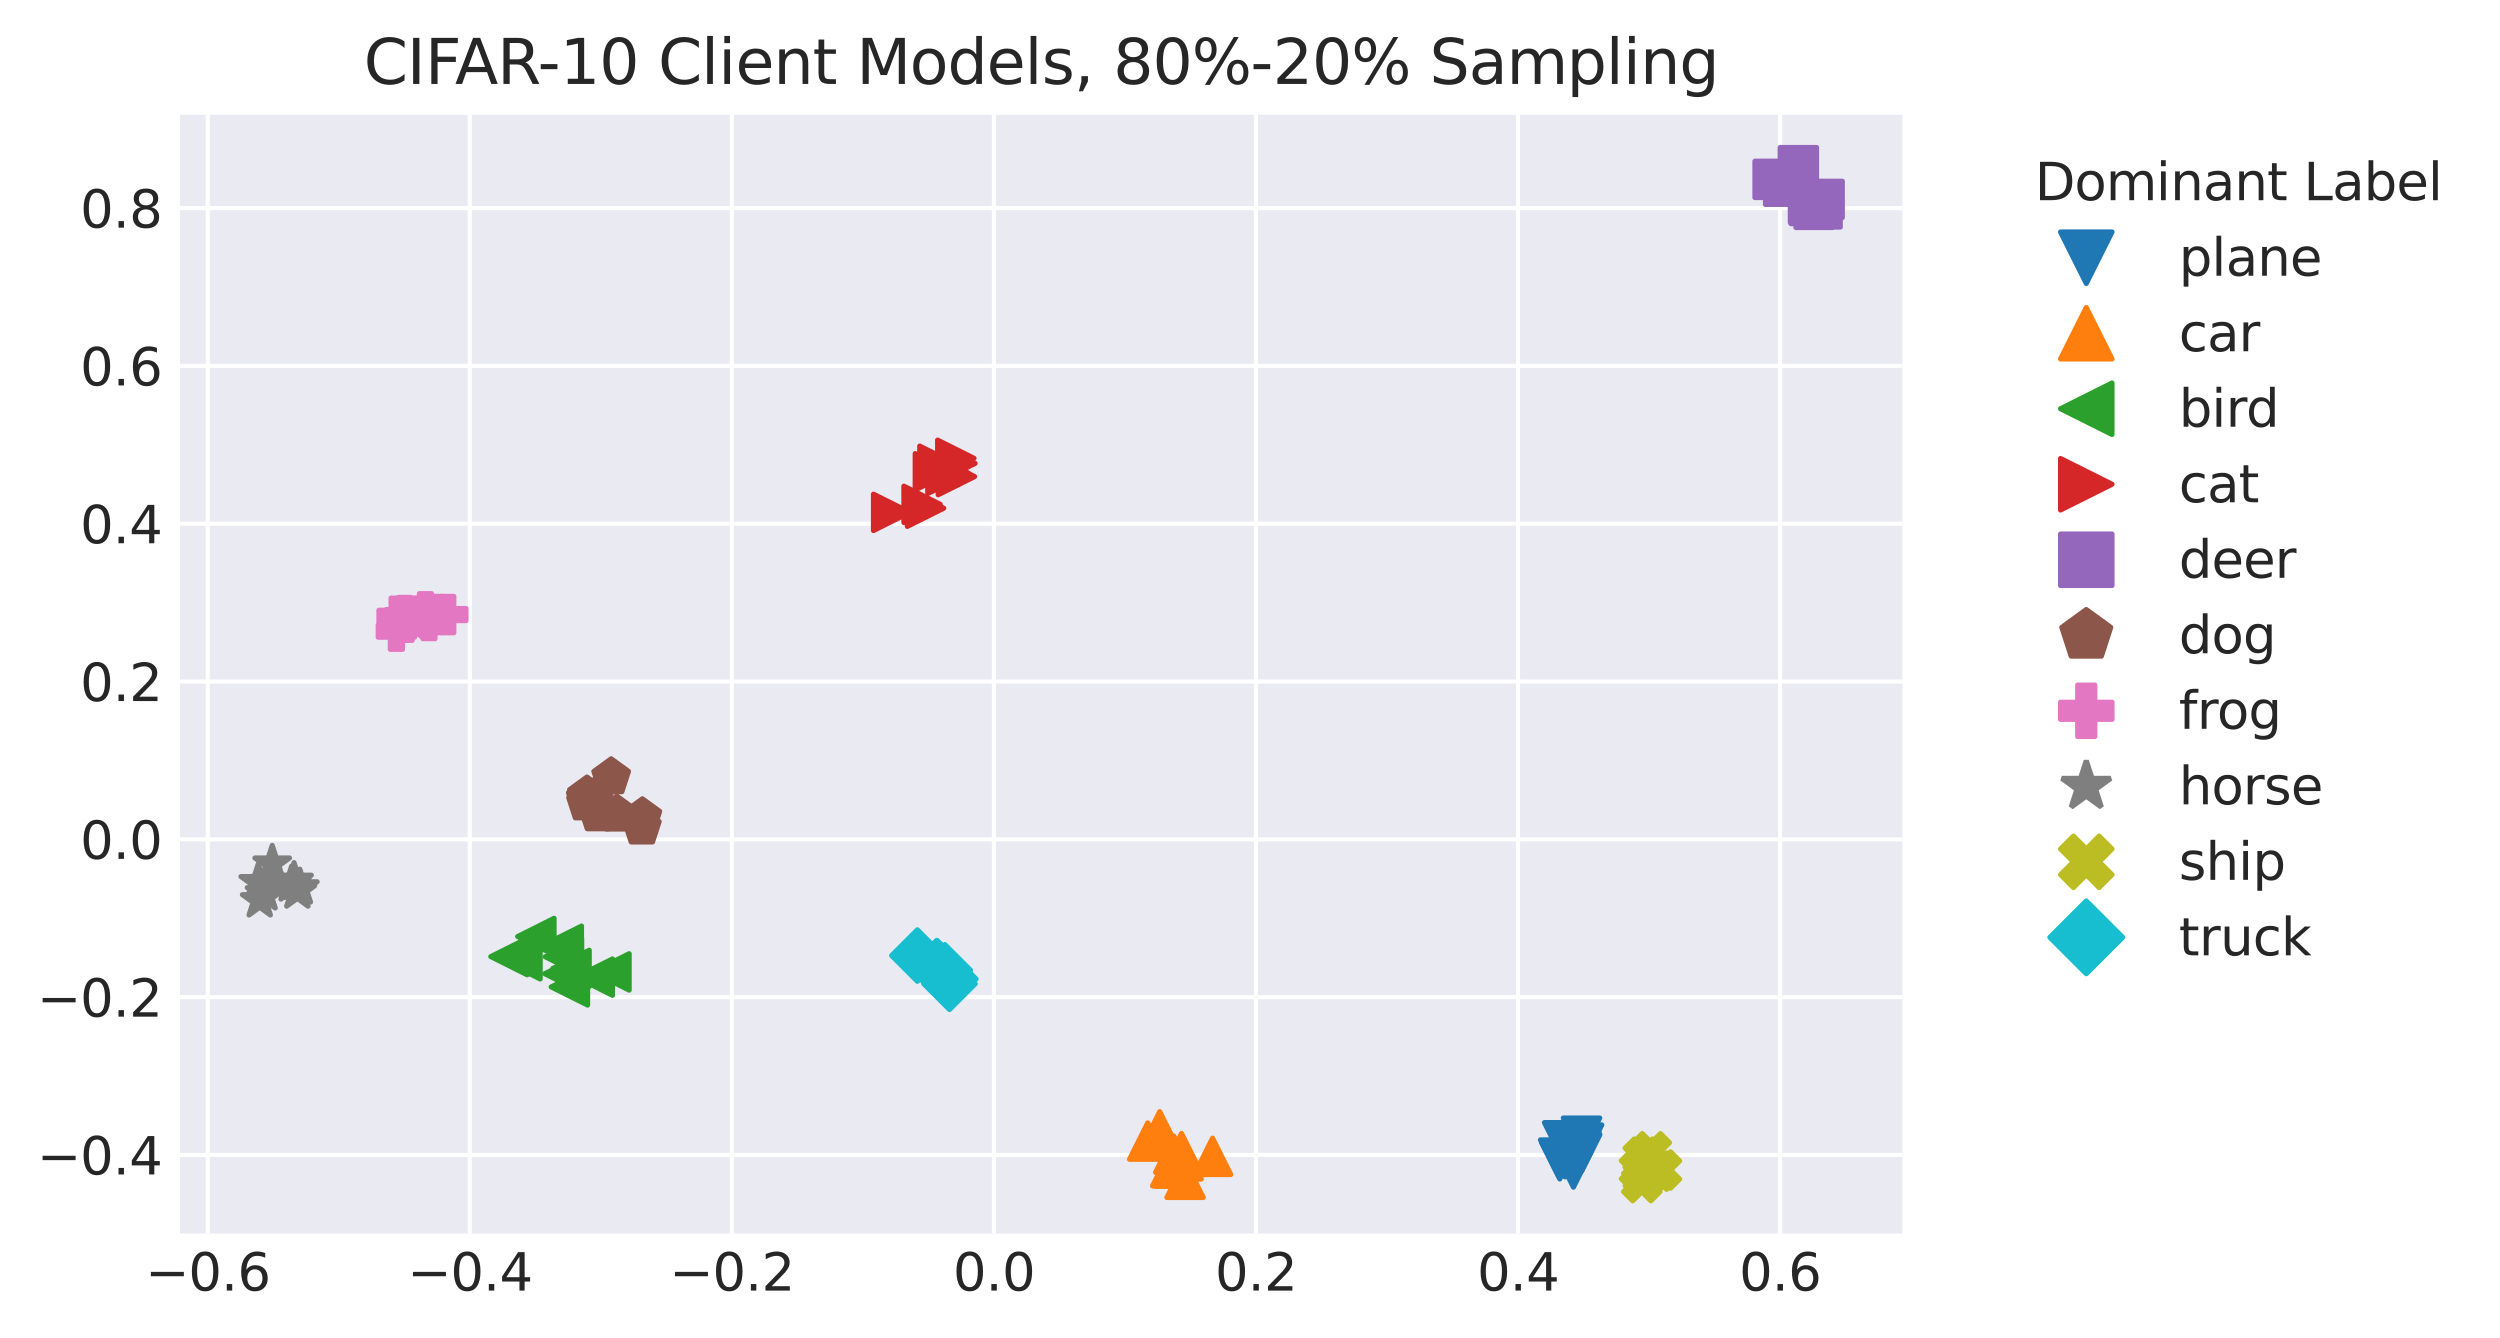 <?xml version="1.0" encoding="utf-8" standalone="no"?>
<!DOCTYPE svg PUBLIC "-//W3C//DTD SVG 1.1//EN"
  "http://www.w3.org/Graphics/SVG/1.1/DTD/svg11.dtd">
<svg height="260.136pt" version="1.1" viewBox="0 0 485.942 260.136" width="485.942pt" xmlns="http://www.w3.org/2000/svg" xmlns:xlink="http://www.w3.org/1999/xlink">
 <defs>
  <style type="text/css">*{stroke-linecap:butt;stroke-linejoin:round;}</style>
 </defs>
 <g id="figure_1">
  <g id="patch_1">
   <path d="M 0 260.136 
L 485.942 260.136 
L 485.942 0 
L 0 0 
z
" style="fill:#ffffff;"/>
  </g>
  <g id="axes_1">
   <g id="patch_2">
    <path d="M 34.983 239.758 
L 369.783 239.758 
L 369.783 22.318 
L 34.983 22.318 
z
" style="fill:#eaeaf2;"/>
   </g>
   <g id="matplotlib.axis_1">
    <g id="xtick_1">
     <g id="line2d_1">
      <path clip-path="url(#p8f254394da)" d="M 40.385 239.758 
L 40.385 22.318 
" style="fill:none;stroke:#ffffff;stroke-linecap:round;stroke-width:0.8;"/>
     </g>
     <g id="line2d_2"/>
     <g id="text_1">
      <!-- −0.6 -->
      <g style="fill:#262626;" transform="translate(28.243 250.857)scale(0.1 -0.1)">
       <defs>
        <path d="M 678 2272 
L 4684 2272 
L 4684 1741 
L 678 1741 
L 678 2272 
z
" id="DejaVuSans-2212" transform="scale(0.016)"/>
        <path d="M 2034 4250 
Q 1547 4250 1301 3770 
Q 1056 3291 1056 2328 
Q 1056 1369 1301 889 
Q 1547 409 2034 409 
Q 2525 409 2770 889 
Q 3016 1369 3016 2328 
Q 3016 3291 2770 3770 
Q 2525 4250 2034 4250 
z
M 2034 4750 
Q 2819 4750 3233 4129 
Q 3647 3509 3647 2328 
Q 3647 1150 3233 529 
Q 2819 -91 2034 -91 
Q 1250 -91 836 529 
Q 422 1150 422 2328 
Q 422 3509 836 4129 
Q 1250 4750 2034 4750 
z
" id="DejaVuSans-30" transform="scale(0.016)"/>
        <path d="M 684 794 
L 1344 794 
L 1344 0 
L 684 0 
L 684 794 
z
" id="DejaVuSans-2e" transform="scale(0.016)"/>
        <path d="M 2113 2584 
Q 1688 2584 1439 2293 
Q 1191 2003 1191 1497 
Q 1191 994 1439 701 
Q 1688 409 2113 409 
Q 2538 409 2786 701 
Q 3034 994 3034 1497 
Q 3034 2003 2786 2293 
Q 2538 2584 2113 2584 
z
M 3366 4563 
L 3366 3988 
Q 3128 4100 2886 4159 
Q 2644 4219 2406 4219 
Q 1781 4219 1451 3797 
Q 1122 3375 1075 2522 
Q 1259 2794 1537 2939 
Q 1816 3084 2150 3084 
Q 2853 3084 3261 2657 
Q 3669 2231 3669 1497 
Q 3669 778 3244 343 
Q 2819 -91 2113 -91 
Q 1303 -91 875 529 
Q 447 1150 447 2328 
Q 447 3434 972 4092 
Q 1497 4750 2381 4750 
Q 2619 4750 2861 4703 
Q 3103 4656 3366 4563 
z
" id="DejaVuSans-36" transform="scale(0.016)"/>
       </defs>
       <use xlink:href="#DejaVuSans-2212"/>
       <use x="83.789" xlink:href="#DejaVuSans-30"/>
       <use x="147.412" xlink:href="#DejaVuSans-2e"/>
       <use x="179.199" xlink:href="#DejaVuSans-36"/>
      </g>
     </g>
    </g>
    <g id="xtick_2">
     <g id="line2d_3">
      <path clip-path="url(#p8f254394da)" d="M 91.321 239.758 
L 91.321 22.318 
" style="fill:none;stroke:#ffffff;stroke-linecap:round;stroke-width:0.8;"/>
     </g>
     <g id="line2d_4"/>
     <g id="text_2">
      <!-- −0.4 -->
      <g style="fill:#262626;" transform="translate(79.18 250.857)scale(0.1 -0.1)">
       <defs>
        <path d="M 2419 4116 
L 825 1625 
L 2419 1625 
L 2419 4116 
z
M 2253 4666 
L 3047 4666 
L 3047 1625 
L 3713 1625 
L 3713 1100 
L 3047 1100 
L 3047 0 
L 2419 0 
L 2419 1100 
L 313 1100 
L 313 1709 
L 2253 4666 
z
" id="DejaVuSans-34" transform="scale(0.016)"/>
       </defs>
       <use xlink:href="#DejaVuSans-2212"/>
       <use x="83.789" xlink:href="#DejaVuSans-30"/>
       <use x="147.412" xlink:href="#DejaVuSans-2e"/>
       <use x="179.199" xlink:href="#DejaVuSans-34"/>
      </g>
     </g>
    </g>
    <g id="xtick_3">
     <g id="line2d_5">
      <path clip-path="url(#p8f254394da)" d="M 142.257 239.758 
L 142.257 22.318 
" style="fill:none;stroke:#ffffff;stroke-linecap:round;stroke-width:0.8;"/>
     </g>
     <g id="line2d_6"/>
     <g id="text_3">
      <!-- −0.2 -->
      <g style="fill:#262626;" transform="translate(130.116 250.857)scale(0.1 -0.1)">
       <defs>
        <path d="M 1228 531 
L 3431 531 
L 3431 0 
L 469 0 
L 469 531 
Q 828 903 1448 1529 
Q 2069 2156 2228 2338 
Q 2531 2678 2651 2914 
Q 2772 3150 2772 3378 
Q 2772 3750 2511 3984 
Q 2250 4219 1831 4219 
Q 1534 4219 1204 4116 
Q 875 4013 500 3803 
L 500 4441 
Q 881 4594 1212 4672 
Q 1544 4750 1819 4750 
Q 2544 4750 2975 4387 
Q 3406 4025 3406 3419 
Q 3406 3131 3298 2873 
Q 3191 2616 2906 2266 
Q 2828 2175 2409 1742 
Q 1991 1309 1228 531 
z
" id="DejaVuSans-32" transform="scale(0.016)"/>
       </defs>
       <use xlink:href="#DejaVuSans-2212"/>
       <use x="83.789" xlink:href="#DejaVuSans-30"/>
       <use x="147.412" xlink:href="#DejaVuSans-2e"/>
       <use x="179.199" xlink:href="#DejaVuSans-32"/>
      </g>
     </g>
    </g>
    <g id="xtick_4">
     <g id="line2d_7">
      <path clip-path="url(#p8f254394da)" d="M 193.194 239.758 
L 193.194 22.318 
" style="fill:none;stroke:#ffffff;stroke-linecap:round;stroke-width:0.8;"/>
     </g>
     <g id="line2d_8"/>
     <g id="text_4">
      <!-- 0.0 -->
      <g style="fill:#262626;" transform="translate(185.242 250.857)scale(0.1 -0.1)">
       <use xlink:href="#DejaVuSans-30"/>
       <use x="63.623" xlink:href="#DejaVuSans-2e"/>
       <use x="95.41" xlink:href="#DejaVuSans-30"/>
      </g>
     </g>
    </g>
    <g id="xtick_5">
     <g id="line2d_9">
      <path clip-path="url(#p8f254394da)" d="M 244.13 239.758 
L 244.13 22.318 
" style="fill:none;stroke:#ffffff;stroke-linecap:round;stroke-width:0.8;"/>
     </g>
     <g id="line2d_10"/>
     <g id="text_5">
      <!-- 0.2 -->
      <g style="fill:#262626;" transform="translate(236.178 250.857)scale(0.1 -0.1)">
       <use xlink:href="#DejaVuSans-30"/>
       <use x="63.623" xlink:href="#DejaVuSans-2e"/>
       <use x="95.41" xlink:href="#DejaVuSans-32"/>
      </g>
     </g>
    </g>
    <g id="xtick_6">
     <g id="line2d_11">
      <path clip-path="url(#p8f254394da)" d="M 295.066 239.758 
L 295.066 22.318 
" style="fill:none;stroke:#ffffff;stroke-linecap:round;stroke-width:0.8;"/>
     </g>
     <g id="line2d_12"/>
     <g id="text_6">
      <!-- 0.4 -->
      <g style="fill:#262626;" transform="translate(287.115 250.857)scale(0.1 -0.1)">
       <use xlink:href="#DejaVuSans-30"/>
       <use x="63.623" xlink:href="#DejaVuSans-2e"/>
       <use x="95.41" xlink:href="#DejaVuSans-34"/>
      </g>
     </g>
    </g>
    <g id="xtick_7">
     <g id="line2d_13">
      <path clip-path="url(#p8f254394da)" d="M 346.003 239.758 
L 346.003 22.318 
" style="fill:none;stroke:#ffffff;stroke-linecap:round;stroke-width:0.8;"/>
     </g>
     <g id="line2d_14"/>
     <g id="text_7">
      <!-- 0.6 -->
      <g style="fill:#262626;" transform="translate(338.051 250.857)scale(0.1 -0.1)">
       <use xlink:href="#DejaVuSans-30"/>
       <use x="63.623" xlink:href="#DejaVuSans-2e"/>
       <use x="95.41" xlink:href="#DejaVuSans-36"/>
      </g>
     </g>
    </g>
   </g>
   <g id="matplotlib.axis_2">
    <g id="ytick_1">
     <g id="line2d_15">
      <path clip-path="url(#p8f254394da)" d="M 34.983 224.49 
L 369.783 224.49 
" style="fill:none;stroke:#ffffff;stroke-linecap:round;stroke-width:0.8;"/>
     </g>
     <g id="line2d_16"/>
     <g id="text_8">
      <!-- −0.4 -->
      <g style="fill:#262626;" transform="translate(7.2 228.29)scale(0.1 -0.1)">
       <use xlink:href="#DejaVuSans-2212"/>
       <use x="83.789" xlink:href="#DejaVuSans-30"/>
       <use x="147.412" xlink:href="#DejaVuSans-2e"/>
       <use x="179.199" xlink:href="#DejaVuSans-34"/>
      </g>
     </g>
    </g>
    <g id="ytick_2">
     <g id="line2d_17">
      <path clip-path="url(#p8f254394da)" d="M 34.983 193.817 
L 369.783 193.817 
" style="fill:none;stroke:#ffffff;stroke-linecap:round;stroke-width:0.8;"/>
     </g>
     <g id="line2d_18"/>
     <g id="text_9">
      <!-- −0.2 -->
      <g style="fill:#262626;" transform="translate(7.2 197.616)scale(0.1 -0.1)">
       <use xlink:href="#DejaVuSans-2212"/>
       <use x="83.789" xlink:href="#DejaVuSans-30"/>
       <use x="147.412" xlink:href="#DejaVuSans-2e"/>
       <use x="179.199" xlink:href="#DejaVuSans-32"/>
      </g>
     </g>
    </g>
    <g id="ytick_3">
     <g id="line2d_19">
      <path clip-path="url(#p8f254394da)" d="M 34.983 163.144 
L 369.783 163.144 
" style="fill:none;stroke:#ffffff;stroke-linecap:round;stroke-width:0.8;"/>
     </g>
     <g id="line2d_20"/>
     <g id="text_10">
      <!-- 0.0 -->
      <g style="fill:#262626;" transform="translate(15.58 166.943)scale(0.1 -0.1)">
       <use xlink:href="#DejaVuSans-30"/>
       <use x="63.623" xlink:href="#DejaVuSans-2e"/>
       <use x="95.41" xlink:href="#DejaVuSans-30"/>
      </g>
     </g>
    </g>
    <g id="ytick_4">
     <g id="line2d_21">
      <path clip-path="url(#p8f254394da)" d="M 34.983 132.47 
L 369.783 132.47 
" style="fill:none;stroke:#ffffff;stroke-linecap:round;stroke-width:0.8;"/>
     </g>
     <g id="line2d_22"/>
     <g id="text_11">
      <!-- 0.2 -->
      <g style="fill:#262626;" transform="translate(15.58 136.27)scale(0.1 -0.1)">
       <use xlink:href="#DejaVuSans-30"/>
       <use x="63.623" xlink:href="#DejaVuSans-2e"/>
       <use x="95.41" xlink:href="#DejaVuSans-32"/>
      </g>
     </g>
    </g>
    <g id="ytick_5">
     <g id="line2d_23">
      <path clip-path="url(#p8f254394da)" d="M 34.983 101.797 
L 369.783 101.797 
" style="fill:none;stroke:#ffffff;stroke-linecap:round;stroke-width:0.8;"/>
     </g>
     <g id="line2d_24"/>
     <g id="text_12">
      <!-- 0.4 -->
      <g style="fill:#262626;" transform="translate(15.58 105.596)scale(0.1 -0.1)">
       <use xlink:href="#DejaVuSans-30"/>
       <use x="63.623" xlink:href="#DejaVuSans-2e"/>
       <use x="95.41" xlink:href="#DejaVuSans-34"/>
      </g>
     </g>
    </g>
    <g id="ytick_6">
     <g id="line2d_25">
      <path clip-path="url(#p8f254394da)" d="M 34.983 71.124 
L 369.783 71.124 
" style="fill:none;stroke:#ffffff;stroke-linecap:round;stroke-width:0.8;"/>
     </g>
     <g id="line2d_26"/>
     <g id="text_13">
      <!-- 0.6 -->
      <g style="fill:#262626;" transform="translate(15.58 74.923)scale(0.1 -0.1)">
       <use xlink:href="#DejaVuSans-30"/>
       <use x="63.623" xlink:href="#DejaVuSans-2e"/>
       <use x="95.41" xlink:href="#DejaVuSans-36"/>
      </g>
     </g>
    </g>
    <g id="ytick_7">
     <g id="line2d_27">
      <path clip-path="url(#p8f254394da)" d="M 34.983 40.45 
L 369.783 40.45 
" style="fill:none;stroke:#ffffff;stroke-linecap:round;stroke-width:0.8;"/>
     </g>
     <g id="line2d_28"/>
     <g id="text_14">
      <!-- 0.8 -->
      <g style="fill:#262626;" transform="translate(15.58 44.249)scale(0.1 -0.1)">
       <defs>
        <path d="M 2034 2216 
Q 1584 2216 1326 1975 
Q 1069 1734 1069 1313 
Q 1069 891 1326 650 
Q 1584 409 2034 409 
Q 2484 409 2743 651 
Q 3003 894 3003 1313 
Q 3003 1734 2745 1975 
Q 2488 2216 2034 2216 
z
M 1403 2484 
Q 997 2584 770 2862 
Q 544 3141 544 3541 
Q 544 4100 942 4425 
Q 1341 4750 2034 4750 
Q 2731 4750 3128 4425 
Q 3525 4100 3525 3541 
Q 3525 3141 3298 2862 
Q 3072 2584 2669 2484 
Q 3125 2378 3379 2068 
Q 3634 1759 3634 1313 
Q 3634 634 3220 271 
Q 2806 -91 2034 -91 
Q 1263 -91 848 271 
Q 434 634 434 1313 
Q 434 1759 690 2068 
Q 947 2378 1403 2484 
z
M 1172 3481 
Q 1172 3119 1398 2916 
Q 1625 2713 2034 2713 
Q 2441 2713 2670 2916 
Q 2900 3119 2900 3481 
Q 2900 3844 2670 4047 
Q 2441 4250 2034 4250 
Q 1625 4250 1398 4047 
Q 1172 3844 1172 3481 
z
" id="DejaVuSans-38" transform="scale(0.016)"/>
       </defs>
       <use xlink:href="#DejaVuSans-30"/>
       <use x="63.623" xlink:href="#DejaVuSans-2e"/>
       <use x="95.41" xlink:href="#DejaVuSans-38"/>
      </g>
     </g>
    </g>
   </g>
   <g id="PathCollection_1">
    <defs>
     <path d="M -0 3.536 
L 3.536 -3.536 
L -3.536 -3.536 
z
" id="m0bb3d932c0" style="stroke:#1f77b4;"/>
    </defs>
    <g clip-path="url(#p8f254394da)">
     <use style="fill:#1f77b4;stroke:#1f77b4;" x="303.182" xlink:href="#m0bb3d932c0" y="225.626"/>
    </g>
   </g>
   <g id="PathCollection_2">
    <defs>
     <path d="M 0 -3.536 
L -3.536 3.536 
L 3.536 3.536 
z
" id="m036f32ac5f" style="stroke:#ff7f0e;"/>
    </defs>
    <g clip-path="url(#p8f254394da)">
     <use style="fill:#ff7f0e;stroke:#ff7f0e;" x="223.087" xlink:href="#m036f32ac5f" y="221.803"/>
    </g>
   </g>
   <g id="PathCollection_3">
    <defs>
     <path d="M -3.536 -0 
L 3.536 3.536 
L 3.536 -3.536 
z
" id="me7844e3745" style="stroke:#2ca02c;"/>
    </defs>
    <g clip-path="url(#p8f254394da)">
     <use style="fill:#2ca02c;stroke:#2ca02c;" x="110.679" xlink:href="#me7844e3745" y="191.831"/>
    </g>
   </g>
   <g id="PathCollection_4">
    <defs>
     <path d="M 3.536 0 
L -3.536 -3.536 
L -3.536 3.536 
z
" id="m12a437a77a" style="stroke:#d62728;"/>
    </defs>
    <g clip-path="url(#p8f254394da)">
     <use style="fill:#d62728;stroke:#d62728;" x="183.873" xlink:href="#m12a437a77a" y="92.395"/>
    </g>
   </g>
   <g id="PathCollection_5">
    <defs>
     <path d="M -3.536 3.536 
L 3.536 3.536 
L 3.536 -3.536 
L -3.536 -3.536 
z
" id="m56c8f11cc0" style="stroke:#9467bd;"/>
    </defs>
    <g clip-path="url(#p8f254394da)">
     <use style="fill:#9467bd;stroke:#9467bd;" x="351.66" xlink:href="#m56c8f11cc0" y="39.944"/>
    </g>
   </g>
   <g id="PathCollection_6">
    <defs>
     <path d="M 0 -3.536 
L -3.362 -1.093 
L -2.078 2.86 
L 2.078 2.86 
L 3.362 -1.093 
z
" id="ma1809537ce" style="stroke:#8c564b;"/>
    </defs>
    <g clip-path="url(#p8f254394da)">
     <use style="fill:#8c564b;stroke:#8c564b;" x="114.083" xlink:href="#ma1809537ce" y="154.574"/>
    </g>
   </g>
   <g id="PathCollection_7">
    <defs>
     <path d="M -1.179 3.536 
L 1.179 3.536 
L 1.179 1.179 
L 3.536 1.179 
L 3.536 -1.179 
L 1.179 -1.179 
L 1.179 -3.536 
L -1.179 -3.536 
L -1.179 -1.179 
L -3.536 -1.179 
L -3.536 1.179 
L -1.179 1.179 
z
" id="mf763a61ab4" style="stroke:#e377c2;"/>
    </defs>
    <g clip-path="url(#p8f254394da)">
     <use style="fill:#e377c2;stroke:#e377c2;" x="77.05" xlink:href="#mf763a61ab4" y="122.678"/>
    </g>
   </g>
   <g id="PathCollection_8">
    <defs>
     <path d="M 0 -3.536 
L -0.794 -1.093 
L -3.362 -1.093 
L -1.284 0.417 
L -2.078 2.86 
L -0 1.35 
L 2.078 2.86 
L 1.284 0.417 
L 3.362 -1.093 
L 0.794 -1.093 
z
" id="mcd6a070b59" style="stroke:#7f7f7f;"/>
    </defs>
    <g clip-path="url(#p8f254394da)">
     <use style="fill:#7f7f7f;stroke:#7f7f7f;" x="50.48" xlink:href="#mcd6a070b59" y="174.993"/>
    </g>
   </g>
   <g id="PathCollection_9">
    <defs>
     <path d="M -1.768 3.536 
L 0 1.768 
L 1.768 3.536 
L 3.536 1.768 
L 1.768 0 
L 3.536 -1.768 
L 1.768 -3.536 
L 0 -1.768 
L -1.768 -3.536 
L -3.536 -1.768 
L -1.768 0 
L -3.536 1.768 
z
" id="m57a2438126" style="stroke:#bcbd22;"/>
    </defs>
    <g clip-path="url(#p8f254394da)">
     <use style="fill:#bcbd22;stroke:#bcbd22;" x="321.124" xlink:href="#m57a2438126" y="227.384"/>
    </g>
   </g>
   <g id="PathCollection_10">
    <defs>
     <path d="M -0 5 
L 5 0 
L 0 -5 
L -5 -0 
z
" id="md5ebd79cc3" style="stroke:#17becf;"/>
    </defs>
    <g clip-path="url(#p8f254394da)">
     <use style="fill:#17becf;stroke:#17becf;" x="182.122" xlink:href="#md5ebd79cc3" y="187.783"/>
    </g>
   </g>
   <g id="PathCollection_11">
    <g clip-path="url(#p8f254394da)">
     <use style="fill:#1f77b4;stroke:#1f77b4;" x="307.807" xlink:href="#m0bb3d932c0" y="222.191"/>
    </g>
   </g>
   <g id="PathCollection_12">
    <g clip-path="url(#p8f254394da)">
     <use style="fill:#ff7f0e;stroke:#ff7f0e;" x="228.151" xlink:href="#m036f32ac5f" y="224.341"/>
    </g>
   </g>
   <g id="PathCollection_13">
    <g clip-path="url(#p8f254394da)">
     <use style="fill:#2ca02c;stroke:#2ca02c;" x="109.521" xlink:href="#me7844e3745" y="185.972"/>
    </g>
   </g>
   <g id="PathCollection_14">
    <g clip-path="url(#p8f254394da)">
     <use style="fill:#d62728;stroke:#d62728;" x="184.665" xlink:href="#m12a437a77a" y="91.954"/>
    </g>
   </g>
   <g id="PathCollection_15">
    <g clip-path="url(#p8f254394da)">
     <use style="fill:#9467bd;stroke:#9467bd;" x="352.62" xlink:href="#m56c8f11cc0" y="40.694"/>
    </g>
   </g>
   <g id="PathCollection_16">
    <g clip-path="url(#p8f254394da)">
     <use style="fill:#8c564b;stroke:#8c564b;" x="113.863" xlink:href="#ma1809537ce" y="155.163"/>
    </g>
   </g>
   <g id="PathCollection_17">
    <g clip-path="url(#p8f254394da)">
     <use style="fill:#e377c2;stroke:#e377c2;" x="78.62" xlink:href="#mf763a61ab4" y="119.658"/>
    </g>
   </g>
   <g id="PathCollection_18">
    <g clip-path="url(#p8f254394da)">
     <use style="fill:#7f7f7f;stroke:#7f7f7f;" x="51.421" xlink:href="#mcd6a070b59" y="173.628"/>
    </g>
   </g>
   <g id="PathCollection_19">
    <g clip-path="url(#p8f254394da)">
     <use style="fill:#bcbd22;stroke:#bcbd22;" x="319.415" xlink:href="#m57a2438126" y="224.93"/>
    </g>
   </g>
   <g id="PathCollection_20">
    <g clip-path="url(#p8f254394da)">
     <use style="fill:#17becf;stroke:#17becf;" x="184.559" xlink:href="#md5ebd79cc3" y="191.231"/>
    </g>
   </g>
   <g id="PathCollection_21">
    <g clip-path="url(#p8f254394da)">
     <use style="fill:#1f77b4;stroke:#1f77b4;" x="307.449" xlink:href="#m0bb3d932c0" y="224.079"/>
    </g>
   </g>
   <g id="PathCollection_22">
    <g clip-path="url(#p8f254394da)">
     <use style="fill:#ff7f0e;stroke:#ff7f0e;" x="225.418" xlink:href="#m036f32ac5f" y="219.61"/>
    </g>
   </g>
   <g id="PathCollection_23">
    <g clip-path="url(#p8f254394da)">
     <use style="fill:#2ca02c;stroke:#2ca02c;" x="101.46" xlink:href="#me7844e3745" y="186.757"/>
    </g>
   </g>
   <g id="PathCollection_24">
    <g clip-path="url(#p8f254394da)">
     <use style="fill:#d62728;stroke:#d62728;" x="185.9" xlink:href="#m12a437a77a" y="92.634"/>
    </g>
   </g>
   <g id="PathCollection_25">
    <g clip-path="url(#p8f254394da)">
     <use style="fill:#9467bd;stroke:#9467bd;" x="349.453" xlink:href="#m56c8f11cc0" y="35.926"/>
    </g>
   </g>
   <g id="PathCollection_26">
    <g clip-path="url(#p8f254394da)">
     <use style="fill:#8c564b;stroke:#8c564b;" x="115.494" xlink:href="#ma1809537ce" y="155.065"/>
    </g>
   </g>
   <g id="PathCollection_27">
    <g clip-path="url(#p8f254394da)">
     <use style="fill:#e377c2;stroke:#e377c2;" x="77.19" xlink:href="#mf763a61ab4" y="119.794"/>
    </g>
   </g>
   <g id="PathCollection_28">
    <g clip-path="url(#p8f254394da)">
     <use style="fill:#7f7f7f;stroke:#7f7f7f;" x="56.682" xlink:href="#mcd6a070b59" y="171.902"/>
    </g>
   </g>
   <g id="PathCollection_29">
    <g clip-path="url(#p8f254394da)">
     <use style="fill:#bcbd22;stroke:#bcbd22;" x="322.181" xlink:href="#m57a2438126" y="227.644"/>
    </g>
   </g>
   <g id="PathCollection_30">
    <g clip-path="url(#p8f254394da)">
     <use style="fill:#17becf;stroke:#17becf;" x="182.327" xlink:href="#md5ebd79cc3" y="188.552"/>
    </g>
   </g>
   <g id="PathCollection_31">
    <g clip-path="url(#p8f254394da)">
     <use style="fill:#1f77b4;stroke:#1f77b4;" x="307.303" xlink:href="#m0bb3d932c0" y="223.69"/>
    </g>
   </g>
   <g id="PathCollection_32">
    <g clip-path="url(#p8f254394da)">
     <use style="fill:#ff7f0e;stroke:#ff7f0e;" x="227.56" xlink:href="#m036f32ac5f" y="226.982"/>
    </g>
   </g>
   <g id="PathCollection_33">
    <g clip-path="url(#p8f254394da)">
     <use style="fill:#2ca02c;stroke:#2ca02c;" x="115.514" xlink:href="#me7844e3745" y="189.93"/>
    </g>
   </g>
   <g id="PathCollection_34">
    <g clip-path="url(#p8f254394da)">
     <use style="fill:#d62728;stroke:#d62728;" x="173.321" xlink:href="#m12a437a77a" y="99.59"/>
    </g>
   </g>
   <g id="PathCollection_35">
    <g clip-path="url(#p8f254394da)">
     <use style="fill:#9467bd;stroke:#9467bd;" x="344.654" xlink:href="#m56c8f11cc0" y="34.866"/>
    </g>
   </g>
   <g id="PathCollection_36">
    <g clip-path="url(#p8f254394da)">
     <use style="fill:#8c564b;stroke:#8c564b;" x="113.903" xlink:href="#ma1809537ce" y="156.107"/>
    </g>
   </g>
   <g id="PathCollection_37">
    <g clip-path="url(#p8f254394da)">
     <use style="fill:#e377c2;stroke:#e377c2;" x="82.947" xlink:href="#mf763a61ab4" y="120.115"/>
    </g>
   </g>
   <g id="PathCollection_38">
    <g clip-path="url(#p8f254394da)">
     <use style="fill:#7f7f7f;stroke:#7f7f7f;" x="53.363" xlink:href="#mcd6a070b59" y="171.571"/>
    </g>
   </g>
   <g id="PathCollection_39">
    <g clip-path="url(#p8f254394da)">
     <use style="fill:#bcbd22;stroke:#bcbd22;" x="318.683" xlink:href="#m57a2438126" y="227.366"/>
    </g>
   </g>
   <g id="PathCollection_40">
    <g clip-path="url(#p8f254394da)">
     <use style="fill:#17becf;stroke:#17becf;" x="182.507" xlink:href="#md5ebd79cc3" y="188.326"/>
    </g>
   </g>
   <g id="PathCollection_41">
    <g clip-path="url(#p8f254394da)">
     <use style="fill:#1f77b4;stroke:#1f77b4;" x="303.736" xlink:href="#m0bb3d932c0" y="221.74"/>
    </g>
   </g>
   <g id="PathCollection_42">
    <g clip-path="url(#p8f254394da)">
     <use style="fill:#ff7f0e;stroke:#ff7f0e;" x="228.725" xlink:href="#m036f32ac5f" y="225.783"/>
    </g>
   </g>
   <g id="PathCollection_43">
    <g clip-path="url(#p8f254394da)">
     <use style="fill:#2ca02c;stroke:#2ca02c;" x="109.419" xlink:href="#me7844e3745" y="189.268"/>
    </g>
   </g>
   <g id="PathCollection_44">
    <g clip-path="url(#p8f254394da)">
     <use style="fill:#d62728;stroke:#d62728;" x="179.231" xlink:href="#m12a437a77a" y="98.039"/>
    </g>
   </g>
   <g id="PathCollection_45">
    <g clip-path="url(#p8f254394da)">
     <use style="fill:#9467bd;stroke:#9467bd;" x="354.168" xlink:href="#m56c8f11cc0" y="40.602"/>
    </g>
   </g>
   <g id="PathCollection_46">
    <g clip-path="url(#p8f254394da)">
     <use style="fill:#8c564b;stroke:#8c564b;" x="124.761" xlink:href="#ma1809537ce" y="160.791"/>
    </g>
   </g>
   <g id="PathCollection_47">
    <g clip-path="url(#p8f254394da)">
     <use style="fill:#e377c2;stroke:#e377c2;" x="83.381" xlink:href="#mf763a61ab4" y="120.616"/>
    </g>
   </g>
   <g id="PathCollection_48">
    <g clip-path="url(#p8f254394da)">
     <use style="fill:#7f7f7f;stroke:#7f7f7f;" x="52.916" xlink:href="#mcd6a070b59" y="167.865"/>
    </g>
   </g>
   <g id="PathCollection_49">
    <g clip-path="url(#p8f254394da)">
     <use style="fill:#bcbd22;stroke:#bcbd22;" x="320.984" xlink:href="#m57a2438126" y="223.877"/>
    </g>
   </g>
   <g id="PathCollection_50">
    <g clip-path="url(#p8f254394da)">
     <use style="fill:#17becf;stroke:#17becf;" x="182.925" xlink:href="#md5ebd79cc3" y="189.258"/>
    </g>
   </g>
   <g id="PathCollection_51">
    <g clip-path="url(#p8f254394da)">
     <use style="fill:#1f77b4;stroke:#1f77b4;" x="304.217" xlink:href="#m0bb3d932c0" y="225.216"/>
    </g>
   </g>
   <g id="PathCollection_52">
    <g clip-path="url(#p8f254394da)">
     <use style="fill:#ff7f0e;stroke:#ff7f0e;" x="228.16" xlink:href="#m036f32ac5f" y="227.063"/>
    </g>
   </g>
   <g id="PathCollection_53">
    <g clip-path="url(#p8f254394da)">
     <use style="fill:#2ca02c;stroke:#2ca02c;" x="98.938" xlink:href="#me7844e3745" y="185.942"/>
    </g>
   </g>
   <g id="PathCollection_54">
    <g clip-path="url(#p8f254394da)">
     <use style="fill:#d62728;stroke:#d62728;" x="185.787" xlink:href="#m12a437a77a" y="89.081"/>
    </g>
   </g>
   <g id="PathCollection_55">
    <g clip-path="url(#p8f254394da)">
     <use style="fill:#9467bd;stroke:#9467bd;" x="346.82" xlink:href="#m56c8f11cc0" y="36.137"/>
    </g>
   </g>
   <g id="PathCollection_56">
    <g clip-path="url(#p8f254394da)">
     <use style="fill:#8c564b;stroke:#8c564b;" x="124.864" xlink:href="#ma1809537ce" y="158.805"/>
    </g>
   </g>
   <g id="PathCollection_57">
    <g clip-path="url(#p8f254394da)">
     <use style="fill:#e377c2;stroke:#e377c2;" x="78.943" xlink:href="#mf763a61ab4" y="120.941"/>
    </g>
   </g>
   <g id="PathCollection_58">
    <g clip-path="url(#p8f254394da)">
     <use style="fill:#7f7f7f;stroke:#7f7f7f;" x="52.848" xlink:href="#mcd6a070b59" y="171.256"/>
    </g>
   </g>
   <g id="PathCollection_59">
    <g clip-path="url(#p8f254394da)">
     <use style="fill:#bcbd22;stroke:#bcbd22;" x="322.945" xlink:href="#m57a2438126" y="227.424"/>
    </g>
   </g>
   <g id="PathCollection_60">
    <g clip-path="url(#p8f254394da)">
     <use style="fill:#17becf;stroke:#17becf;" x="182.238" xlink:href="#md5ebd79cc3" y="188.54"/>
    </g>
   </g>
   <g id="PathCollection_61">
    <g clip-path="url(#p8f254394da)">
     <use style="fill:#1f77b4;stroke:#1f77b4;" x="305.84" xlink:href="#m0bb3d932c0" y="227.22"/>
    </g>
   </g>
   <g id="PathCollection_62">
    <g clip-path="url(#p8f254394da)">
     <use style="fill:#ff7f0e;stroke:#ff7f0e;" x="230.349" xlink:href="#m036f32ac5f" y="229.231"/>
    </g>
   </g>
   <g id="PathCollection_63">
    <g clip-path="url(#p8f254394da)">
     <use style="fill:#2ca02c;stroke:#2ca02c;" x="104.162" xlink:href="#me7844e3745" y="182.037"/>
    </g>
   </g>
   <g id="PathCollection_64">
    <g clip-path="url(#p8f254394da)">
     <use style="fill:#d62728;stroke:#d62728;" x="182.313" xlink:href="#m12a437a77a" y="90.245"/>
    </g>
   </g>
   <g id="PathCollection_65">
    <g clip-path="url(#p8f254394da)">
     <use style="fill:#9467bd;stroke:#9467bd;" x="346.702" xlink:href="#m56c8f11cc0" y="36.188"/>
    </g>
   </g>
   <g id="PathCollection_66">
    <g clip-path="url(#p8f254394da)">
     <use style="fill:#8c564b;stroke:#8c564b;" x="119.9" xlink:href="#ma1809537ce" y="158.281"/>
    </g>
   </g>
   <g id="PathCollection_67">
    <g clip-path="url(#p8f254394da)">
     <use style="fill:#e377c2;stroke:#e377c2;" x="80.554" xlink:href="#mf763a61ab4" y="119.768"/>
    </g>
   </g>
   <g id="PathCollection_68">
    <g clip-path="url(#p8f254394da)">
     <use style="fill:#7f7f7f;stroke:#7f7f7f;" x="58.279" xlink:href="#mcd6a070b59" y="172.484"/>
    </g>
   </g>
   <g id="PathCollection_69">
    <g clip-path="url(#p8f254394da)">
     <use style="fill:#bcbd22;stroke:#bcbd22;" x="319.289" xlink:href="#m57a2438126" y="226.985"/>
    </g>
   </g>
   <g id="PathCollection_70">
    <g clip-path="url(#p8f254394da)">
     <use style="fill:#17becf;stroke:#17becf;" x="184.727" xlink:href="#md5ebd79cc3" y="190.292"/>
    </g>
   </g>
   <g id="PathCollection_71">
    <g clip-path="url(#p8f254394da)">
     <use style="fill:#1f77b4;stroke:#1f77b4;" x="307.205" xlink:href="#m0bb3d932c0" y="223.193"/>
    </g>
   </g>
   <g id="PathCollection_72">
    <g clip-path="url(#p8f254394da)">
     <use style="fill:#ff7f0e;stroke:#ff7f0e;" x="235.691" xlink:href="#m036f32ac5f" y="224.769"/>
    </g>
   </g>
   <g id="PathCollection_73">
    <g clip-path="url(#p8f254394da)">
     <use style="fill:#2ca02c;stroke:#2ca02c;" x="118.757" xlink:href="#me7844e3745" y="188.917"/>
    </g>
   </g>
   <g id="PathCollection_74">
    <g clip-path="url(#p8f254394da)">
     <use style="fill:#d62728;stroke:#d62728;" x="181.427" xlink:href="#m12a437a77a" y="91.702"/>
    </g>
   </g>
   <g id="PathCollection_75">
    <g clip-path="url(#p8f254394da)">
     <use style="fill:#9467bd;stroke:#9467bd;" x="354.565" xlink:href="#m56c8f11cc0" y="38.761"/>
    </g>
   </g>
   <g id="PathCollection_76">
    <g clip-path="url(#p8f254394da)">
     <use style="fill:#8c564b;stroke:#8c564b;" x="116.226" xlink:href="#ma1809537ce" y="158.225"/>
    </g>
   </g>
   <g id="PathCollection_77">
    <g clip-path="url(#p8f254394da)">
     <use style="fill:#e377c2;stroke:#e377c2;" x="82.696" xlink:href="#mf763a61ab4" y="118.929"/>
    </g>
   </g>
   <g id="PathCollection_78">
    <g clip-path="url(#p8f254394da)">
     <use style="fill:#7f7f7f;stroke:#7f7f7f;" x="50.201" xlink:href="#mcd6a070b59" y="171.477"/>
    </g>
   </g>
   <g id="PathCollection_79">
    <g clip-path="url(#p8f254394da)">
     <use style="fill:#bcbd22;stroke:#bcbd22;" x="319.123" xlink:href="#m57a2438126" y="229.874"/>
    </g>
   </g>
   <g id="PathCollection_80">
    <g clip-path="url(#p8f254394da)">
     <use style="fill:#17becf;stroke:#17becf;" x="183.652" xlink:href="#md5ebd79cc3" y="188.606"/>
    </g>
   </g>
   <g id="PathCollection_81">
    <g clip-path="url(#p8f254394da)">
     <use style="fill:#1f77b4;stroke:#1f77b4;" x="302.97" xlink:href="#m0bb3d932c0" y="225.104"/>
    </g>
   </g>
   <g id="PathCollection_82">
    <g clip-path="url(#p8f254394da)">
     <use style="fill:#ff7f0e;stroke:#ff7f0e;" x="229.666" xlink:href="#m036f32ac5f" y="223.853"/>
    </g>
   </g>
   <g id="PathCollection_83">
    <g clip-path="url(#p8f254394da)">
     <use style="fill:#2ca02c;stroke:#2ca02c;" x="110.998" xlink:href="#me7844e3745" y="188.238"/>
    </g>
   </g>
   <g id="PathCollection_84">
    <g clip-path="url(#p8f254394da)">
     <use style="fill:#d62728;stroke:#d62728;" x="185.997" xlink:href="#m12a437a77a" y="90.066"/>
    </g>
   </g>
   <g id="PathCollection_85">
    <g clip-path="url(#p8f254394da)">
     <use style="fill:#9467bd;stroke:#9467bd;" x="349.56" xlink:href="#m56c8f11cc0" y="32.202"/>
    </g>
   </g>
   <g id="PathCollection_86">
    <g clip-path="url(#p8f254394da)">
     <use style="fill:#8c564b;stroke:#8c564b;" x="118.799" xlink:href="#ma1809537ce" y="151.029"/>
    </g>
   </g>
   <g id="PathCollection_87">
    <g clip-path="url(#p8f254394da)">
     <use style="fill:#e377c2;stroke:#e377c2;" x="87.034" xlink:href="#mf763a61ab4" y="119.453"/>
    </g>
   </g>
   <g id="PathCollection_88">
    <g clip-path="url(#p8f254394da)">
     <use style="fill:#7f7f7f;stroke:#7f7f7f;" x="57.155" xlink:href="#mcd6a070b59" y="171.21"/>
    </g>
   </g>
   <g id="PathCollection_89">
    <g clip-path="url(#p8f254394da)">
     <use style="fill:#bcbd22;stroke:#bcbd22;" x="319.42" xlink:href="#m57a2438126" y="228.704"/>
    </g>
   </g>
   <g id="PathCollection_90">
    <g clip-path="url(#p8f254394da)">
     <use style="fill:#17becf;stroke:#17becf;" x="178.314" xlink:href="#md5ebd79cc3" y="185.741"/>
    </g>
   </g>
   <g id="PathCollection_91">
    <g clip-path="url(#p8f254394da)">
     <use style="fill:#1f77b4;stroke:#1f77b4;" x="307.409" xlink:href="#m0bb3d932c0" y="220.853"/>
    </g>
   </g>
   <g id="PathCollection_92">
    <g clip-path="url(#p8f254394da)">
     <use style="fill:#ff7f0e;stroke:#ff7f0e;" x="229.971" xlink:href="#m036f32ac5f" y="225.647"/>
    </g>
   </g>
   <g id="PathCollection_93">
    <g clip-path="url(#p8f254394da)">
     <use style="fill:#2ca02c;stroke:#2ca02c;" x="109.495" xlink:href="#me7844e3745" y="183.541"/>
    </g>
   </g>
   <g id="PathCollection_94">
    <g clip-path="url(#p8f254394da)">
     <use style="fill:#d62728;stroke:#d62728;" x="179.904" xlink:href="#m12a437a77a" y="98.781"/>
    </g>
   </g>
   <g id="PathCollection_95">
    <g clip-path="url(#p8f254394da)">
     <use style="fill:#9467bd;stroke:#9467bd;" x="351.53" xlink:href="#m56c8f11cc0" y="39.68"/>
    </g>
   </g>
   <g id="PathCollection_96">
    <g clip-path="url(#p8f254394da)">
     <use style="fill:#8c564b;stroke:#8c564b;" x="116.619" xlink:href="#ma1809537ce" y="157.509"/>
    </g>
   </g>
   <g id="PathCollection_97">
    <g clip-path="url(#p8f254394da)">
     <use style="fill:#e377c2;stroke:#e377c2;" x="84.759" xlink:href="#mf763a61ab4" y="119.447"/>
    </g>
   </g>
   <g id="PathCollection_98">
    <g clip-path="url(#p8f254394da)">
     <use style="fill:#7f7f7f;stroke:#7f7f7f;" x="57.798" xlink:href="#mcd6a070b59" y="173.275"/>
    </g>
   </g>
   <g id="PathCollection_99">
    <g clip-path="url(#p8f254394da)">
     <use style="fill:#bcbd22;stroke:#bcbd22;" x="320.932" xlink:href="#m57a2438126" y="227.489"/>
    </g>
   </g>
   <g id="PathCollection_100">
    <g clip-path="url(#p8f254394da)">
     <use style="fill:#17becf;stroke:#17becf;" x="182.075" xlink:href="#md5ebd79cc3" y="187.837"/>
    </g>
   </g>
   <g id="patch_3">
    <path d="M 34.983 239.758 
L 34.983 22.318 
" style="fill:none;"/>
   </g>
   <g id="patch_4">
    <path d="M 369.783 239.758 
L 369.783 22.318 
" style="fill:none;"/>
   </g>
   <g id="patch_5">
    <path d="M 34.983 239.758 
L 369.783 239.758 
" style="fill:none;"/>
   </g>
   <g id="patch_6">
    <path d="M 34.983 22.318 
L 369.783 22.318 
" style="fill:none;"/>
   </g>
   <g id="text_15">
    <!-- CIFAR-10 Client Models, 80%-20% Sampling -->
    <g style="fill:#262626;" transform="translate(70.719 16.318)scale(0.12 -0.12)">
     <defs>
      <path d="M 4122 4306 
L 4122 3641 
Q 3803 3938 3442 4084 
Q 3081 4231 2675 4231 
Q 1875 4231 1450 3742 
Q 1025 3253 1025 2328 
Q 1025 1406 1450 917 
Q 1875 428 2675 428 
Q 3081 428 3442 575 
Q 3803 722 4122 1019 
L 4122 359 
Q 3791 134 3420 21 
Q 3050 -91 2638 -91 
Q 1578 -91 968 557 
Q 359 1206 359 2328 
Q 359 3453 968 4101 
Q 1578 4750 2638 4750 
Q 3056 4750 3426 4639 
Q 3797 4528 4122 4306 
z
" id="DejaVuSans-43" transform="scale(0.016)"/>
      <path d="M 628 4666 
L 1259 4666 
L 1259 0 
L 628 0 
L 628 4666 
z
" id="DejaVuSans-49" transform="scale(0.016)"/>
      <path d="M 628 4666 
L 3309 4666 
L 3309 4134 
L 1259 4134 
L 1259 2759 
L 3109 2759 
L 3109 2228 
L 1259 2228 
L 1259 0 
L 628 0 
L 628 4666 
z
" id="DejaVuSans-46" transform="scale(0.016)"/>
      <path d="M 2188 4044 
L 1331 1722 
L 3047 1722 
L 2188 4044 
z
M 1831 4666 
L 2547 4666 
L 4325 0 
L 3669 0 
L 3244 1197 
L 1141 1197 
L 716 0 
L 50 0 
L 1831 4666 
z
" id="DejaVuSans-41" transform="scale(0.016)"/>
      <path d="M 2841 2188 
Q 3044 2119 3236 1894 
Q 3428 1669 3622 1275 
L 4263 0 
L 3584 0 
L 2988 1197 
Q 2756 1666 2539 1819 
Q 2322 1972 1947 1972 
L 1259 1972 
L 1259 0 
L 628 0 
L 628 4666 
L 2053 4666 
Q 2853 4666 3247 4331 
Q 3641 3997 3641 3322 
Q 3641 2881 3436 2590 
Q 3231 2300 2841 2188 
z
M 1259 4147 
L 1259 2491 
L 2053 2491 
Q 2509 2491 2742 2702 
Q 2975 2913 2975 3322 
Q 2975 3731 2742 3939 
Q 2509 4147 2053 4147 
L 1259 4147 
z
" id="DejaVuSans-52" transform="scale(0.016)"/>
      <path d="M 313 2009 
L 1997 2009 
L 1997 1497 
L 313 1497 
L 313 2009 
z
" id="DejaVuSans-2d" transform="scale(0.016)"/>
      <path d="M 794 531 
L 1825 531 
L 1825 4091 
L 703 3866 
L 703 4441 
L 1819 4666 
L 2450 4666 
L 2450 531 
L 3481 531 
L 3481 0 
L 794 0 
L 794 531 
z
" id="DejaVuSans-31" transform="scale(0.016)"/>
      <path id="DejaVuSans-20" transform="scale(0.016)"/>
      <path d="M 603 4863 
L 1178 4863 
L 1178 0 
L 603 0 
L 603 4863 
z
" id="DejaVuSans-6c" transform="scale(0.016)"/>
      <path d="M 603 3500 
L 1178 3500 
L 1178 0 
L 603 0 
L 603 3500 
z
M 603 4863 
L 1178 4863 
L 1178 4134 
L 603 4134 
L 603 4863 
z
" id="DejaVuSans-69" transform="scale(0.016)"/>
      <path d="M 3597 1894 
L 3597 1613 
L 953 1613 
Q 991 1019 1311 708 
Q 1631 397 2203 397 
Q 2534 397 2845 478 
Q 3156 559 3463 722 
L 3463 178 
Q 3153 47 2828 -22 
Q 2503 -91 2169 -91 
Q 1331 -91 842 396 
Q 353 884 353 1716 
Q 353 2575 817 3079 
Q 1281 3584 2069 3584 
Q 2775 3584 3186 3129 
Q 3597 2675 3597 1894 
z
M 3022 2063 
Q 3016 2534 2758 2815 
Q 2500 3097 2075 3097 
Q 1594 3097 1305 2825 
Q 1016 2553 972 2059 
L 3022 2063 
z
" id="DejaVuSans-65" transform="scale(0.016)"/>
      <path d="M 3513 2113 
L 3513 0 
L 2938 0 
L 2938 2094 
Q 2938 2591 2744 2837 
Q 2550 3084 2163 3084 
Q 1697 3084 1428 2787 
Q 1159 2491 1159 1978 
L 1159 0 
L 581 0 
L 581 3500 
L 1159 3500 
L 1159 2956 
Q 1366 3272 1645 3428 
Q 1925 3584 2291 3584 
Q 2894 3584 3203 3211 
Q 3513 2838 3513 2113 
z
" id="DejaVuSans-6e" transform="scale(0.016)"/>
      <path d="M 1172 4494 
L 1172 3500 
L 2356 3500 
L 2356 3053 
L 1172 3053 
L 1172 1153 
Q 1172 725 1289 603 
Q 1406 481 1766 481 
L 2356 481 
L 2356 0 
L 1766 0 
Q 1100 0 847 248 
Q 594 497 594 1153 
L 594 3053 
L 172 3053 
L 172 3500 
L 594 3500 
L 594 4494 
L 1172 4494 
z
" id="DejaVuSans-74" transform="scale(0.016)"/>
      <path d="M 628 4666 
L 1569 4666 
L 2759 1491 
L 3956 4666 
L 4897 4666 
L 4897 0 
L 4281 0 
L 4281 4097 
L 3078 897 
L 2444 897 
L 1241 4097 
L 1241 0 
L 628 0 
L 628 4666 
z
" id="DejaVuSans-4d" transform="scale(0.016)"/>
      <path d="M 1959 3097 
Q 1497 3097 1228 2736 
Q 959 2375 959 1747 
Q 959 1119 1226 758 
Q 1494 397 1959 397 
Q 2419 397 2687 759 
Q 2956 1122 2956 1747 
Q 2956 2369 2687 2733 
Q 2419 3097 1959 3097 
z
M 1959 3584 
Q 2709 3584 3137 3096 
Q 3566 2609 3566 1747 
Q 3566 888 3137 398 
Q 2709 -91 1959 -91 
Q 1206 -91 779 398 
Q 353 888 353 1747 
Q 353 2609 779 3096 
Q 1206 3584 1959 3584 
z
" id="DejaVuSans-6f" transform="scale(0.016)"/>
      <path d="M 2906 2969 
L 2906 4863 
L 3481 4863 
L 3481 0 
L 2906 0 
L 2906 525 
Q 2725 213 2448 61 
Q 2172 -91 1784 -91 
Q 1150 -91 751 415 
Q 353 922 353 1747 
Q 353 2572 751 3078 
Q 1150 3584 1784 3584 
Q 2172 3584 2448 3432 
Q 2725 3281 2906 2969 
z
M 947 1747 
Q 947 1113 1208 752 
Q 1469 391 1925 391 
Q 2381 391 2643 752 
Q 2906 1113 2906 1747 
Q 2906 2381 2643 2742 
Q 2381 3103 1925 3103 
Q 1469 3103 1208 2742 
Q 947 2381 947 1747 
z
" id="DejaVuSans-64" transform="scale(0.016)"/>
      <path d="M 2834 3397 
L 2834 2853 
Q 2591 2978 2328 3040 
Q 2066 3103 1784 3103 
Q 1356 3103 1142 2972 
Q 928 2841 928 2578 
Q 928 2378 1081 2264 
Q 1234 2150 1697 2047 
L 1894 2003 
Q 2506 1872 2764 1633 
Q 3022 1394 3022 966 
Q 3022 478 2636 193 
Q 2250 -91 1575 -91 
Q 1294 -91 989 -36 
Q 684 19 347 128 
L 347 722 
Q 666 556 975 473 
Q 1284 391 1588 391 
Q 1994 391 2212 530 
Q 2431 669 2431 922 
Q 2431 1156 2273 1281 
Q 2116 1406 1581 1522 
L 1381 1569 
Q 847 1681 609 1914 
Q 372 2147 372 2553 
Q 372 3047 722 3315 
Q 1072 3584 1716 3584 
Q 2034 3584 2315 3537 
Q 2597 3491 2834 3397 
z
" id="DejaVuSans-73" transform="scale(0.016)"/>
      <path d="M 750 794 
L 1409 794 
L 1409 256 
L 897 -744 
L 494 -744 
L 750 256 
L 750 794 
z
" id="DejaVuSans-2c" transform="scale(0.016)"/>
      <path d="M 4653 2053 
Q 4381 2053 4226 1822 
Q 4072 1591 4072 1178 
Q 4072 772 4226 539 
Q 4381 306 4653 306 
Q 4919 306 5073 539 
Q 5228 772 5228 1178 
Q 5228 1588 5073 1820 
Q 4919 2053 4653 2053 
z
M 4653 2450 
Q 5147 2450 5437 2106 
Q 5728 1763 5728 1178 
Q 5728 594 5436 251 
Q 5144 -91 4653 -91 
Q 4153 -91 3862 251 
Q 3572 594 3572 1178 
Q 3572 1766 3864 2108 
Q 4156 2450 4653 2450 
z
M 1428 4353 
Q 1159 4353 1004 4120 
Q 850 3888 850 3481 
Q 850 3069 1003 2837 
Q 1156 2606 1428 2606 
Q 1700 2606 1854 2837 
Q 2009 3069 2009 3481 
Q 2009 3884 1853 4118 
Q 1697 4353 1428 4353 
z
M 4250 4750 
L 4750 4750 
L 1831 -91 
L 1331 -91 
L 4250 4750 
z
M 1428 4750 
Q 1922 4750 2215 4408 
Q 2509 4066 2509 3481 
Q 2509 2891 2217 2550 
Q 1925 2209 1428 2209 
Q 931 2209 642 2551 
Q 353 2894 353 3481 
Q 353 4063 643 4406 
Q 934 4750 1428 4750 
z
" id="DejaVuSans-25" transform="scale(0.016)"/>
      <path d="M 3425 4513 
L 3425 3897 
Q 3066 4069 2747 4153 
Q 2428 4238 2131 4238 
Q 1616 4238 1336 4038 
Q 1056 3838 1056 3469 
Q 1056 3159 1242 3001 
Q 1428 2844 1947 2747 
L 2328 2669 
Q 3034 2534 3370 2195 
Q 3706 1856 3706 1288 
Q 3706 609 3251 259 
Q 2797 -91 1919 -91 
Q 1588 -91 1214 -16 
Q 841 59 441 206 
L 441 856 
Q 825 641 1194 531 
Q 1563 422 1919 422 
Q 2459 422 2753 634 
Q 3047 847 3047 1241 
Q 3047 1584 2836 1778 
Q 2625 1972 2144 2069 
L 1759 2144 
Q 1053 2284 737 2584 
Q 422 2884 422 3419 
Q 422 4038 858 4394 
Q 1294 4750 2059 4750 
Q 2388 4750 2728 4690 
Q 3069 4631 3425 4513 
z
" id="DejaVuSans-53" transform="scale(0.016)"/>
      <path d="M 2194 1759 
Q 1497 1759 1228 1600 
Q 959 1441 959 1056 
Q 959 750 1161 570 
Q 1363 391 1709 391 
Q 2188 391 2477 730 
Q 2766 1069 2766 1631 
L 2766 1759 
L 2194 1759 
z
M 3341 1997 
L 3341 0 
L 2766 0 
L 2766 531 
Q 2569 213 2275 61 
Q 1981 -91 1556 -91 
Q 1019 -91 701 211 
Q 384 513 384 1019 
Q 384 1609 779 1909 
Q 1175 2209 1959 2209 
L 2766 2209 
L 2766 2266 
Q 2766 2663 2505 2880 
Q 2244 3097 1772 3097 
Q 1472 3097 1187 3025 
Q 903 2953 641 2809 
L 641 3341 
Q 956 3463 1253 3523 
Q 1550 3584 1831 3584 
Q 2591 3584 2966 3190 
Q 3341 2797 3341 1997 
z
" id="DejaVuSans-61" transform="scale(0.016)"/>
      <path d="M 3328 2828 
Q 3544 3216 3844 3400 
Q 4144 3584 4550 3584 
Q 5097 3584 5394 3201 
Q 5691 2819 5691 2113 
L 5691 0 
L 5113 0 
L 5113 2094 
Q 5113 2597 4934 2840 
Q 4756 3084 4391 3084 
Q 3944 3084 3684 2787 
Q 3425 2491 3425 1978 
L 3425 0 
L 2847 0 
L 2847 2094 
Q 2847 2600 2669 2842 
Q 2491 3084 2119 3084 
Q 1678 3084 1418 2786 
Q 1159 2488 1159 1978 
L 1159 0 
L 581 0 
L 581 3500 
L 1159 3500 
L 1159 2956 
Q 1356 3278 1631 3431 
Q 1906 3584 2284 3584 
Q 2666 3584 2933 3390 
Q 3200 3197 3328 2828 
z
" id="DejaVuSans-6d" transform="scale(0.016)"/>
      <path d="M 1159 525 
L 1159 -1331 
L 581 -1331 
L 581 3500 
L 1159 3500 
L 1159 2969 
Q 1341 3281 1617 3432 
Q 1894 3584 2278 3584 
Q 2916 3584 3314 3078 
Q 3713 2572 3713 1747 
Q 3713 922 3314 415 
Q 2916 -91 2278 -91 
Q 1894 -91 1617 61 
Q 1341 213 1159 525 
z
M 3116 1747 
Q 3116 2381 2855 2742 
Q 2594 3103 2138 3103 
Q 1681 3103 1420 2742 
Q 1159 2381 1159 1747 
Q 1159 1113 1420 752 
Q 1681 391 2138 391 
Q 2594 391 2855 752 
Q 3116 1113 3116 1747 
z
" id="DejaVuSans-70" transform="scale(0.016)"/>
      <path d="M 2906 1791 
Q 2906 2416 2648 2759 
Q 2391 3103 1925 3103 
Q 1463 3103 1205 2759 
Q 947 2416 947 1791 
Q 947 1169 1205 825 
Q 1463 481 1925 481 
Q 2391 481 2648 825 
Q 2906 1169 2906 1791 
z
M 3481 434 
Q 3481 -459 3084 -895 
Q 2688 -1331 1869 -1331 
Q 1566 -1331 1297 -1286 
Q 1028 -1241 775 -1147 
L 775 -588 
Q 1028 -725 1275 -790 
Q 1522 -856 1778 -856 
Q 2344 -856 2625 -561 
Q 2906 -266 2906 331 
L 2906 616 
Q 2728 306 2450 153 
Q 2172 0 1784 0 
Q 1141 0 747 490 
Q 353 981 353 1791 
Q 353 2603 747 3093 
Q 1141 3584 1784 3584 
Q 2172 3584 2450 3431 
Q 2728 3278 2906 2969 
L 2906 3500 
L 3481 3500 
L 3481 434 
z
" id="DejaVuSans-67" transform="scale(0.016)"/>
     </defs>
     <use xlink:href="#DejaVuSans-43"/>
     <use x="69.824" xlink:href="#DejaVuSans-49"/>
     <use x="99.316" xlink:href="#DejaVuSans-46"/>
     <use x="147.711" xlink:href="#DejaVuSans-41"/>
     <use x="216.119" xlink:href="#DejaVuSans-52"/>
     <use x="281.602" xlink:href="#DejaVuSans-2d"/>
     <use x="317.686" xlink:href="#DejaVuSans-31"/>
     <use x="381.309" xlink:href="#DejaVuSans-30"/>
     <use x="444.932" xlink:href="#DejaVuSans-20"/>
     <use x="476.719" xlink:href="#DejaVuSans-43"/>
     <use x="546.543" xlink:href="#DejaVuSans-6c"/>
     <use x="574.326" xlink:href="#DejaVuSans-69"/>
     <use x="602.109" xlink:href="#DejaVuSans-65"/>
     <use x="663.633" xlink:href="#DejaVuSans-6e"/>
     <use x="727.012" xlink:href="#DejaVuSans-74"/>
     <use x="766.221" xlink:href="#DejaVuSans-20"/>
     <use x="798.008" xlink:href="#DejaVuSans-4d"/>
     <use x="884.287" xlink:href="#DejaVuSans-6f"/>
     <use x="945.469" xlink:href="#DejaVuSans-64"/>
     <use x="1008.945" xlink:href="#DejaVuSans-65"/>
     <use x="1070.469" xlink:href="#DejaVuSans-6c"/>
     <use x="1098.252" xlink:href="#DejaVuSans-73"/>
     <use x="1150.352" xlink:href="#DejaVuSans-2c"/>
     <use x="1182.139" xlink:href="#DejaVuSans-20"/>
     <use x="1213.926" xlink:href="#DejaVuSans-38"/>
     <use x="1277.549" xlink:href="#DejaVuSans-30"/>
     <use x="1341.172" xlink:href="#DejaVuSans-25"/>
     <use x="1436.191" xlink:href="#DejaVuSans-2d"/>
     <use x="1472.275" xlink:href="#DejaVuSans-32"/>
     <use x="1535.898" xlink:href="#DejaVuSans-30"/>
     <use x="1599.521" xlink:href="#DejaVuSans-25"/>
     <use x="1694.541" xlink:href="#DejaVuSans-20"/>
     <use x="1726.328" xlink:href="#DejaVuSans-53"/>
     <use x="1789.805" xlink:href="#DejaVuSans-61"/>
     <use x="1851.084" xlink:href="#DejaVuSans-6d"/>
     <use x="1948.496" xlink:href="#DejaVuSans-70"/>
     <use x="2011.973" xlink:href="#DejaVuSans-6c"/>
     <use x="2039.756" xlink:href="#DejaVuSans-69"/>
     <use x="2067.539" xlink:href="#DejaVuSans-6e"/>
     <use x="2130.918" xlink:href="#DejaVuSans-67"/>
    </g>
   </g>
   <g id="legend_1">
    <g id="text_16">
     <!-- Dominant Label -->
     <g style="fill:#262626;" transform="translate(395.523 38.917)scale(0.1 -0.1)">
      <defs>
       <path d="M 1259 4147 
L 1259 519 
L 2022 519 
Q 2988 519 3436 956 
Q 3884 1394 3884 2338 
Q 3884 3275 3436 3711 
Q 2988 4147 2022 4147 
L 1259 4147 
z
M 628 4666 
L 1925 4666 
Q 3281 4666 3915 4102 
Q 4550 3538 4550 2338 
Q 4550 1131 3912 565 
Q 3275 0 1925 0 
L 628 0 
L 628 4666 
z
" id="DejaVuSans-44" transform="scale(0.016)"/>
       <path d="M 628 4666 
L 1259 4666 
L 1259 531 
L 3531 531 
L 3531 0 
L 628 0 
L 628 4666 
z
" id="DejaVuSans-4c" transform="scale(0.016)"/>
       <path d="M 3116 1747 
Q 3116 2381 2855 2742 
Q 2594 3103 2138 3103 
Q 1681 3103 1420 2742 
Q 1159 2381 1159 1747 
Q 1159 1113 1420 752 
Q 1681 391 2138 391 
Q 2594 391 2855 752 
Q 3116 1113 3116 1747 
z
M 1159 2969 
Q 1341 3281 1617 3432 
Q 1894 3584 2278 3584 
Q 2916 3584 3314 3078 
Q 3713 2572 3713 1747 
Q 3713 922 3314 415 
Q 2916 -91 2278 -91 
Q 1894 -91 1617 61 
Q 1341 213 1159 525 
L 1159 0 
L 581 0 
L 581 4863 
L 1159 4863 
L 1159 2969 
z
" id="DejaVuSans-62" transform="scale(0.016)"/>
      </defs>
      <use xlink:href="#DejaVuSans-44"/>
      <use x="77.002" xlink:href="#DejaVuSans-6f"/>
      <use x="138.184" xlink:href="#DejaVuSans-6d"/>
      <use x="235.596" xlink:href="#DejaVuSans-69"/>
      <use x="263.379" xlink:href="#DejaVuSans-6e"/>
      <use x="326.758" xlink:href="#DejaVuSans-61"/>
      <use x="388.037" xlink:href="#DejaVuSans-6e"/>
      <use x="451.416" xlink:href="#DejaVuSans-74"/>
      <use x="490.625" xlink:href="#DejaVuSans-20"/>
      <use x="522.412" xlink:href="#DejaVuSans-4c"/>
      <use x="578.125" xlink:href="#DejaVuSans-61"/>
      <use x="639.404" xlink:href="#DejaVuSans-62"/>
      <use x="702.881" xlink:href="#DejaVuSans-65"/>
      <use x="764.404" xlink:href="#DejaVuSans-6c"/>
     </g>
    </g>
    <g id="line2d_29"/>
    <g id="line2d_30">
     <defs>
      <path d="M -0 5 
L 5 -5 
L -5 -5 
z
" id="mb73bbf47ec" style="stroke:#1f77b4;stroke-linejoin:miter;"/>
     </defs>
     <g>
      <use style="fill:#1f77b4;stroke:#1f77b4;stroke-linejoin:miter;" x="405.523" xlink:href="#mb73bbf47ec" y="50.095"/>
     </g>
    </g>
    <g id="text_17">
     <!-- plane -->
     <g style="fill:#262626;" transform="translate(423.523 53.595)scale(0.1 -0.1)">
      <use xlink:href="#DejaVuSans-70"/>
      <use x="63.477" xlink:href="#DejaVuSans-6c"/>
      <use x="91.26" xlink:href="#DejaVuSans-61"/>
      <use x="152.539" xlink:href="#DejaVuSans-6e"/>
      <use x="215.918" xlink:href="#DejaVuSans-65"/>
     </g>
    </g>
    <g id="line2d_31"/>
    <g id="line2d_32">
     <defs>
      <path d="M 0 -5 
L -5 5 
L 5 5 
z
" id="m2eff18ca8e" style="stroke:#ff7f0e;stroke-linejoin:miter;"/>
     </defs>
     <g>
      <use style="fill:#ff7f0e;stroke:#ff7f0e;stroke-linejoin:miter;" x="405.523" xlink:href="#m2eff18ca8e" y="64.773"/>
     </g>
    </g>
    <g id="text_18">
     <!-- car -->
     <g style="fill:#262626;" transform="translate(423.523 68.273)scale(0.1 -0.1)">
      <defs>
       <path d="M 3122 3366 
L 3122 2828 
Q 2878 2963 2633 3030 
Q 2388 3097 2138 3097 
Q 1578 3097 1268 2742 
Q 959 2388 959 1747 
Q 959 1106 1268 751 
Q 1578 397 2138 397 
Q 2388 397 2633 464 
Q 2878 531 3122 666 
L 3122 134 
Q 2881 22 2623 -34 
Q 2366 -91 2075 -91 
Q 1284 -91 818 406 
Q 353 903 353 1747 
Q 353 2603 823 3093 
Q 1294 3584 2113 3584 
Q 2378 3584 2631 3529 
Q 2884 3475 3122 3366 
z
" id="DejaVuSans-63" transform="scale(0.016)"/>
       <path d="M 2631 2963 
Q 2534 3019 2420 3045 
Q 2306 3072 2169 3072 
Q 1681 3072 1420 2755 
Q 1159 2438 1159 1844 
L 1159 0 
L 581 0 
L 581 3500 
L 1159 3500 
L 1159 2956 
Q 1341 3275 1631 3429 
Q 1922 3584 2338 3584 
Q 2397 3584 2469 3576 
Q 2541 3569 2628 3553 
L 2631 2963 
z
" id="DejaVuSans-72" transform="scale(0.016)"/>
      </defs>
      <use xlink:href="#DejaVuSans-63"/>
      <use x="54.98" xlink:href="#DejaVuSans-61"/>
      <use x="116.26" xlink:href="#DejaVuSans-72"/>
     </g>
    </g>
    <g id="line2d_33"/>
    <g id="line2d_34">
     <defs>
      <path d="M -5 -0 
L 5 5 
L 5 -5 
z
" id="m06bc38ba03" style="stroke:#2ca02c;stroke-linejoin:miter;"/>
     </defs>
     <g>
      <use style="fill:#2ca02c;stroke:#2ca02c;stroke-linejoin:miter;" x="405.523" xlink:href="#m06bc38ba03" y="79.451"/>
     </g>
    </g>
    <g id="text_19">
     <!-- bird -->
     <g style="fill:#262626;" transform="translate(423.523 82.951)scale(0.1 -0.1)">
      <use xlink:href="#DejaVuSans-62"/>
      <use x="63.477" xlink:href="#DejaVuSans-69"/>
      <use x="91.26" xlink:href="#DejaVuSans-72"/>
      <use x="130.623" xlink:href="#DejaVuSans-64"/>
     </g>
    </g>
    <g id="line2d_35"/>
    <g id="line2d_36">
     <defs>
      <path d="M 5 0 
L -5 -5 
L -5 5 
z
" id="mb268f531a0" style="stroke:#d62728;stroke-linejoin:miter;"/>
     </defs>
     <g>
      <use style="fill:#d62728;stroke:#d62728;stroke-linejoin:miter;" x="405.523" xlink:href="#mb268f531a0" y="94.129"/>
     </g>
    </g>
    <g id="text_20">
     <!-- cat -->
     <g style="fill:#262626;" transform="translate(423.523 97.629)scale(0.1 -0.1)">
      <use xlink:href="#DejaVuSans-63"/>
      <use x="54.98" xlink:href="#DejaVuSans-61"/>
      <use x="116.26" xlink:href="#DejaVuSans-74"/>
     </g>
    </g>
    <g id="line2d_37"/>
    <g id="line2d_38">
     <defs>
      <path d="M -5 5 
L 5 5 
L 5 -5 
L -5 -5 
z
" id="mf4d7f22123" style="stroke:#9467bd;stroke-linejoin:miter;"/>
     </defs>
     <g>
      <use style="fill:#9467bd;stroke:#9467bd;stroke-linejoin:miter;" x="405.523" xlink:href="#mf4d7f22123" y="108.807"/>
     </g>
    </g>
    <g id="text_21">
     <!-- deer -->
     <g style="fill:#262626;" transform="translate(423.523 112.307)scale(0.1 -0.1)">
      <use xlink:href="#DejaVuSans-64"/>
      <use x="63.477" xlink:href="#DejaVuSans-65"/>
      <use x="125" xlink:href="#DejaVuSans-65"/>
      <use x="186.523" xlink:href="#DejaVuSans-72"/>
     </g>
    </g>
    <g id="line2d_39"/>
    <g id="line2d_40">
     <defs>
      <path d="M 0 -5 
L -4.755 -1.545 
L -2.939 4.045 
L 2.939 4.045 
L 4.755 -1.545 
z
" id="mfd8e380fbb" style="stroke:#8c564b;stroke-linejoin:miter;"/>
     </defs>
     <g>
      <use style="fill:#8c564b;stroke:#8c564b;stroke-linejoin:miter;" x="405.523" xlink:href="#mfd8e380fbb" y="123.485"/>
     </g>
    </g>
    <g id="text_22">
     <!-- dog -->
     <g style="fill:#262626;" transform="translate(423.523 126.985)scale(0.1 -0.1)">
      <use xlink:href="#DejaVuSans-64"/>
      <use x="63.477" xlink:href="#DejaVuSans-6f"/>
      <use x="124.658" xlink:href="#DejaVuSans-67"/>
     </g>
    </g>
    <g id="line2d_41"/>
    <g id="line2d_42">
     <defs>
      <path d="M -1.667 5 
L 1.667 5 
L 1.667 1.667 
L 5 1.667 
L 5 -1.667 
L 1.667 -1.667 
L 1.667 -5 
L -1.667 -5 
L -1.667 -1.667 
L -5 -1.667 
L -5 1.667 
L -1.667 1.667 
z
" id="mfe46c56a6e" style="stroke:#e377c2;stroke-linejoin:miter;"/>
     </defs>
     <g>
      <use style="fill:#e377c2;stroke:#e377c2;stroke-linejoin:miter;" x="405.523" xlink:href="#mfe46c56a6e" y="138.163"/>
     </g>
    </g>
    <g id="text_23">
     <!-- frog -->
     <g style="fill:#262626;" transform="translate(423.523 141.663)scale(0.1 -0.1)">
      <defs>
       <path d="M 2375 4863 
L 2375 4384 
L 1825 4384 
Q 1516 4384 1395 4259 
Q 1275 4134 1275 3809 
L 1275 3500 
L 2222 3500 
L 2222 3053 
L 1275 3053 
L 1275 0 
L 697 0 
L 697 3053 
L 147 3053 
L 147 3500 
L 697 3500 
L 697 3744 
Q 697 4328 969 4595 
Q 1241 4863 1831 4863 
L 2375 4863 
z
" id="DejaVuSans-66" transform="scale(0.016)"/>
      </defs>
      <use xlink:href="#DejaVuSans-66"/>
      <use x="35.205" xlink:href="#DejaVuSans-72"/>
      <use x="74.068" xlink:href="#DejaVuSans-6f"/>
      <use x="135.25" xlink:href="#DejaVuSans-67"/>
     </g>
    </g>
    <g id="line2d_43"/>
    <g id="line2d_44">
     <defs>
      <path d="M 0 -5 
L -1.123 -1.545 
L -4.755 -1.545 
L -1.816 0.59 
L -2.939 4.045 
L -0 1.91 
L 2.939 4.045 
L 1.816 0.59 
L 4.755 -1.545 
L 1.123 -1.545 
z
" id="m3f6c066cf8" style="stroke:#7f7f7f;stroke-linejoin:bevel;"/>
     </defs>
     <g>
      <use style="fill:#7f7f7f;stroke:#7f7f7f;stroke-linejoin:bevel;" x="405.523" xlink:href="#m3f6c066cf8" y="152.842"/>
     </g>
    </g>
    <g id="text_24">
     <!-- horse -->
     <g style="fill:#262626;" transform="translate(423.523 156.342)scale(0.1 -0.1)">
      <defs>
       <path d="M 3513 2113 
L 3513 0 
L 2938 0 
L 2938 2094 
Q 2938 2591 2744 2837 
Q 2550 3084 2163 3084 
Q 1697 3084 1428 2787 
Q 1159 2491 1159 1978 
L 1159 0 
L 581 0 
L 581 4863 
L 1159 4863 
L 1159 2956 
Q 1366 3272 1645 3428 
Q 1925 3584 2291 3584 
Q 2894 3584 3203 3211 
Q 3513 2838 3513 2113 
z
" id="DejaVuSans-68" transform="scale(0.016)"/>
      </defs>
      <use xlink:href="#DejaVuSans-68"/>
      <use x="63.379" xlink:href="#DejaVuSans-6f"/>
      <use x="124.561" xlink:href="#DejaVuSans-72"/>
      <use x="165.674" xlink:href="#DejaVuSans-73"/>
      <use x="217.773" xlink:href="#DejaVuSans-65"/>
     </g>
    </g>
    <g id="line2d_45"/>
    <g id="line2d_46">
     <defs>
      <path d="M -2.5 5 
L 0 2.5 
L 2.5 5 
L 5 2.5 
L 2.5 0 
L 5 -2.5 
L 2.5 -5 
L 0 -2.5 
L -2.5 -5 
L -5 -2.5 
L -2.5 0 
L -5 2.5 
z
" id="mb19386d771" style="stroke:#bcbd22;stroke-linejoin:miter;"/>
     </defs>
     <g>
      <use style="fill:#bcbd22;stroke:#bcbd22;stroke-linejoin:miter;" x="405.523" xlink:href="#mb19386d771" y="167.52"/>
     </g>
    </g>
    <g id="text_25">
     <!-- ship -->
     <g style="fill:#262626;" transform="translate(423.523 171.02)scale(0.1 -0.1)">
      <use xlink:href="#DejaVuSans-73"/>
      <use x="52.1" xlink:href="#DejaVuSans-68"/>
      <use x="115.479" xlink:href="#DejaVuSans-69"/>
      <use x="143.262" xlink:href="#DejaVuSans-70"/>
     </g>
    </g>
    <g id="line2d_47"/>
    <g id="line2d_48">
     <defs>
      <path d="M -0 7.071 
L 7.071 0 
L 0 -7.071 
L -7.071 -0 
z
" id="m09a85d5d9d" style="stroke:#17becf;stroke-linejoin:miter;"/>
     </defs>
     <g>
      <use style="fill:#17becf;stroke:#17becf;stroke-linejoin:miter;" x="405.523" xlink:href="#m09a85d5d9d" y="182.198"/>
     </g>
    </g>
    <g id="text_26">
     <!-- truck -->
     <g style="fill:#262626;" transform="translate(423.523 185.698)scale(0.1 -0.1)">
      <defs>
       <path d="M 544 1381 
L 544 3500 
L 1119 3500 
L 1119 1403 
Q 1119 906 1312 657 
Q 1506 409 1894 409 
Q 2359 409 2629 706 
Q 2900 1003 2900 1516 
L 2900 3500 
L 3475 3500 
L 3475 0 
L 2900 0 
L 2900 538 
Q 2691 219 2414 64 
Q 2138 -91 1772 -91 
Q 1169 -91 856 284 
Q 544 659 544 1381 
z
M 1991 3584 
L 1991 3584 
z
" id="DejaVuSans-75" transform="scale(0.016)"/>
       <path d="M 581 4863 
L 1159 4863 
L 1159 1991 
L 2875 3500 
L 3609 3500 
L 1753 1863 
L 3688 0 
L 2938 0 
L 1159 1709 
L 1159 0 
L 581 0 
L 581 4863 
z
" id="DejaVuSans-6b" transform="scale(0.016)"/>
      </defs>
      <use xlink:href="#DejaVuSans-74"/>
      <use x="39.209" xlink:href="#DejaVuSans-72"/>
      <use x="80.322" xlink:href="#DejaVuSans-75"/>
      <use x="143.701" xlink:href="#DejaVuSans-63"/>
      <use x="198.682" xlink:href="#DejaVuSans-6b"/>
     </g>
    </g>
   </g>
  </g>
 </g>
 <defs>
  <clipPath id="p8f254394da">
   <rect height="217.44" width="334.8" x="34.983" y="22.318"/>
  </clipPath>
 </defs>
</svg>
